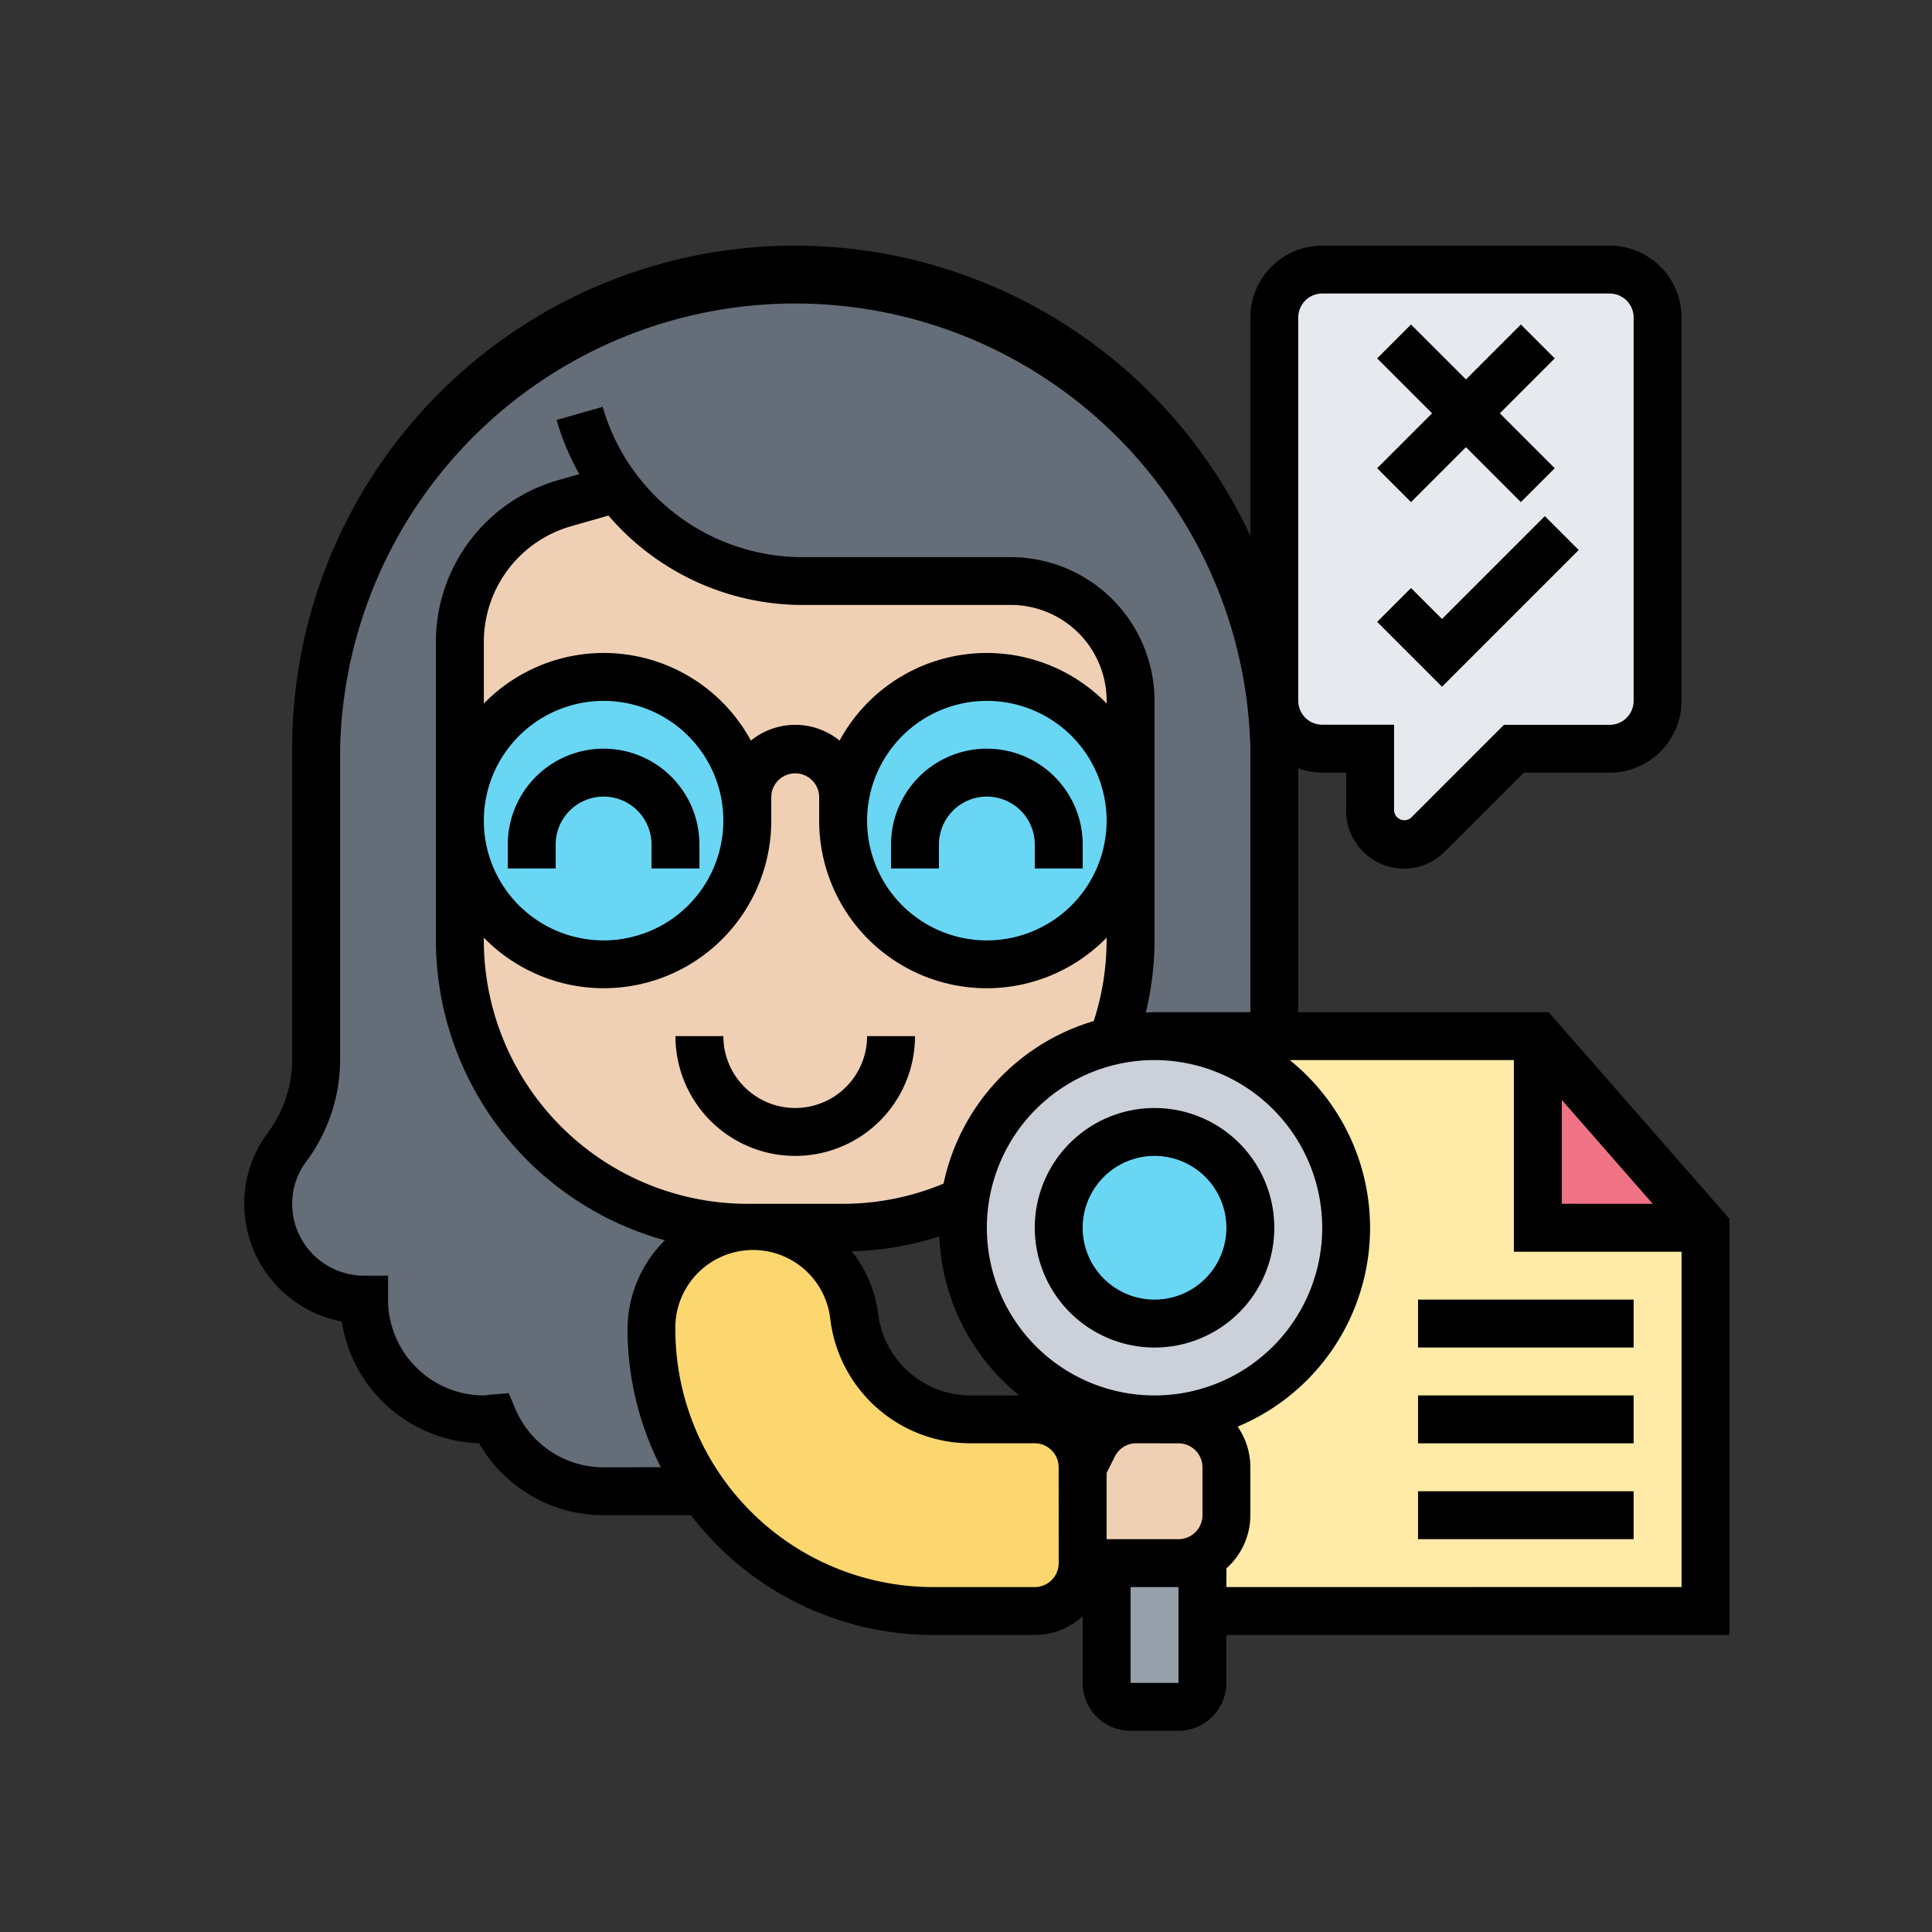 <svg xmlns="http://www.w3.org/2000/svg" width="87" height="87" viewBox="0 0 87 87">
  <rect x="0" y="0" width="87" height="87" fill="#333333" stroke="none"/>
  <g id="Grupo_72433" data-name="Grupo 72433" transform="translate(-1043 -2885)">
    <g id="correccion-de-pruebas" transform="translate(1054 2896.061)">
      <g id="Grupo_69113" data-name="Grupo 69113" transform="translate(1.079 1.079)">
        <g id="Grupo_69101" data-name="Grupo 69101" transform="translate(39.912 34.518)">
          <path id="Trazado_128047" data-name="Trazado 128047" d="M62.81,41.63V58.889H40.157V56.44a2.153,2.153,0,0,0,1.079-1.866V52.416a2.164,2.164,0,0,0-2.157-2.157H38A8.63,8.63,0,1,0,38,33H55.259v8.63Z" transform="translate(-38 -33)" fill="#ffeaa7"/>
        </g>
        <g id="Grupo_69102" data-name="Grupo 69102" transform="translate(57.171 34.518)">
          <path id="Trazado_128048" data-name="Trazado 128048" d="M54,33l7.551,8.63H54Z" transform="translate(-54 -33)" fill="#ef7385"/>
        </g>
        <g id="Grupo_69103" data-name="Grupo 69103" transform="translate(17.259 43.148)">
          <path id="Trazado_128049" data-name="Trazado 128049" d="M36.416,51.787V56.1a2.164,2.164,0,0,1-2.157,2.157H29.675A12.692,12.692,0,0,1,17,45.584a4.58,4.58,0,0,1,9.126-.572,5.274,5.274,0,0,0,5.232,4.617h2.9a2.164,2.164,0,0,1,2.157,2.157Z" transform="translate(-17 -41)" fill="#fcd770"/>
        </g>
        <g id="Grupo_69104" data-name="Grupo 69104">
          <path id="Trazado_128050" data-name="Trazado 128050" d="M16.706,10.848h-.011l-2.373.68A6.472,6.472,0,0,0,9.63,17.752V31.2A12.941,12.941,0,0,0,22.574,44.148h.27a4.567,4.567,0,0,0-4.584,4.584,12.548,12.548,0,0,0,2.308,7.281H16.1a5.381,5.381,0,0,1-4.962-3.279c-.14.011-.28.043-.431.043a5.4,5.4,0,0,1-5.393-5.393A4.314,4.314,0,0,1,1,43.069a4.263,4.263,0,0,1,.831-2.524,6.615,6.615,0,0,0,1.327-3.916V22.574a21.574,21.574,0,1,1,43.148,0V35.518H40.912a9.037,9.037,0,0,0-1.888.2,13.019,13.019,0,0,0,.809-4.52V20.416a5.4,5.4,0,0,0-5.393-5.393H25.033a10.4,10.4,0,0,1-8.328-4.175Z" transform="translate(-1 -1)" fill="#656d78"/>
        </g>
        <g id="Grupo_69105" data-name="Grupo 69105" transform="translate(45.305 0)">
          <path id="Trazado_128051" data-name="Trazado 128051" d="M45.157,1H58.1a2.164,2.164,0,0,1,2.157,2.157V20.416A2.164,2.164,0,0,1,58.1,22.574H53.787l-3.873,3.873a1.526,1.526,0,0,1-2.6-1.079V22.574H45.157A2.164,2.164,0,0,1,43,20.416V3.157A2.164,2.164,0,0,1,45.157,1Z" transform="translate(-43 -1)" fill="#e6e9ed"/>
        </g>
        <g id="Grupo_69106" data-name="Grupo 69106" transform="translate(37.754 57.958)">
          <path id="Trazado_128052" data-name="Trazado 128052" d="M40.315,57.179v3.236a1.082,1.082,0,0,1-1.079,1.079H37.079A1.082,1.082,0,0,1,36,60.415V55.021h3.236a2.152,2.152,0,0,0,1.079-.291Z" transform="translate(-36 -54.73)" fill="#969faa"/>
        </g>
        <g id="Grupo_69107" data-name="Grupo 69107" transform="translate(36.676 51.777)">
          <path id="Trazado_128053" data-name="Trazado 128053" d="M41.472,51.157v2.157a2.163,2.163,0,0,1-2.157,2.157H35V51.157l.485-.971A2.167,2.167,0,0,1,37.416,49h1.9A2.164,2.164,0,0,1,41.472,51.157Z" transform="translate(-35 -49)" fill="#f0d0b4"/>
        </g>
        <g id="Grupo_69108" data-name="Grupo 69108" transform="translate(31.282 34.518)">
          <path id="Trazado_128054" data-name="Trazado 128054" d="M38.63,33A8.63,8.63,0,1,1,30,41.63a8.972,8.972,0,0,1,.086-1.208A8.634,8.634,0,0,1,36.742,33.2,9.037,9.037,0,0,1,38.63,33Z" transform="translate(-30 -33)" fill="#ccd1d9"/>
        </g>
        <g id="Grupo_69109" data-name="Grupo 69109" transform="translate(35.597 38.833)">
          <ellipse id="Elipse_5198" data-name="Elipse 5198" cx="4" cy="4.5" rx="4" ry="4.5" transform="translate(0.324 0.089)" fill="#69d6f4"/>
        </g>
        <g id="Grupo_69110" data-name="Grupo 69110" transform="translate(8.63 9.848)">
          <path id="Trazado_128055" data-name="Trazado 128055" d="M33.81,14.3H24.4a10.4,10.4,0,0,1-8.328-4.175h-.011l-2.373.68A6.472,6.472,0,0,0,9,17.034v8.058a6.472,6.472,0,1,1,6.472,6.472A6.477,6.477,0,0,1,9,25.091v5.393A12.941,12.941,0,0,0,21.944,43.429h4.315a12.9,12.9,0,0,0,5.48-1.208A8.634,8.634,0,0,1,38.394,35a13.019,13.019,0,0,0,.809-4.52V25.091a6.472,6.472,0,1,1-6.472-6.472A6.477,6.477,0,0,1,39.2,25.091V19.7A5.4,5.4,0,0,0,33.81,14.3Z" transform="translate(-9 -10.13)" fill="#f0d0b4"/>
        </g>
        <g id="Grupo_69111" data-name="Grupo 69111" transform="translate(25.889 18.338)">
          <circle id="Elipse_5199" data-name="Elipse 5199" cx="6.5" cy="6.5" r="6.5" transform="translate(0.033 -0.416)" fill="#69d6f4"/>
        </g>
        <g id="Grupo_69112" data-name="Grupo 69112" transform="translate(8.63 18.338)">
          <circle id="Elipse_5200" data-name="Elipse 5200" cx="6.5" cy="6.5" r="6.5" transform="translate(0.292 -0.416)" fill="#69d6f4"/>
        </g>
      </g>
      <g id="Grupo_69114" data-name="Grupo 69114">
        <path id="Trazado_128056" data-name="Trazado 128056" d="M13.157,25.315a2.157,2.157,0,1,1,4.315,0v1.079H19.63V25.315a4.315,4.315,0,0,0-8.63,0v1.079h2.157Z" transform="translate(0.866 1.653)"/>
        <path id="Trazado_128057" data-name="Trazado 128057" d="M29.157,25.315a2.157,2.157,0,0,1,4.315,0v1.079H35.63V25.315a4.315,4.315,0,0,0-8.63,0v1.079h2.157Z" transform="translate(2.125 1.653)"/>
        <path id="Trazado_128058" data-name="Trazado 128058" d="M38.393,46.787A5.393,5.393,0,1,0,33,41.393,5.4,5.4,0,0,0,38.393,46.787Zm0-8.63a3.236,3.236,0,1,1-3.236,3.236A3.24,3.24,0,0,1,38.393,38.157Z" transform="translate(2.597 2.833)"/>
        <path id="Trazado_128059" data-name="Trazado 128059" d="M28.787,33H26.63a3.236,3.236,0,0,1-6.472,0H18a5.393,5.393,0,0,0,10.787,0Z" transform="translate(1.416 2.597)"/>
        <path id="Trazado_128060" data-name="Trazado 128060" d="M66.879,43.821l-8.14-9.3H47.462V23.533a3.2,3.2,0,0,0,1.079.2H49.62v1.711a2.6,2.6,0,0,0,4.445,1.841l3.552-3.552h3.868A3.24,3.24,0,0,0,64.722,20.5V3.236A3.24,3.24,0,0,0,61.485,0H48.541a3.24,3.24,0,0,0-3.236,3.236v9.831A22.635,22.635,0,0,0,2.157,22.653V36.7a5.527,5.527,0,0,1-1.12,3.279A5.312,5.312,0,0,0,0,43.148a5.4,5.4,0,0,0,4.389,5.3,6.483,6.483,0,0,0,6.183,5.484,6.465,6.465,0,0,0,5.608,3.239h3.937a13.728,13.728,0,0,0,10.895,5.393h4.582a3.212,3.212,0,0,0,2.158-.842v3a2.16,2.16,0,0,0,2.157,2.157h2.157a2.16,2.16,0,0,0,2.157-2.157V62.564H66.878V43.821Zm-7.551-5.354,4.095,4.68H59.328ZM48.541,44.226a7.551,7.551,0,1,1-7.551-7.551A7.56,7.56,0,0,1,48.541,44.226Zm-6.472,9.708a1.08,1.08,0,0,1,1.079,1.079v2.157a1.08,1.08,0,0,1-1.079,1.079H38.832V55.268l.369-.737a1.073,1.073,0,0,1,.964-.6ZM22.653,43.148A11.88,11.88,0,0,1,10.787,31.282v-.12a7.543,7.543,0,0,0,12.944-5.274V24.81a1.079,1.079,0,0,1,2.157,0v1.079a7.543,7.543,0,0,0,12.944,5.274v.12a11.84,11.84,0,0,1-.579,3.635,9.736,9.736,0,0,0-6.764,7.32,11.758,11.758,0,0,1-4.522.91ZM25.112,16.18h9.406A4.319,4.319,0,0,1,38.833,20.5v.12a7.539,7.539,0,0,0-12.026,1.669,3.163,3.163,0,0,0-3.993,0,7.539,7.539,0,0,0-12.026-1.669V17.826A5.415,5.415,0,0,1,14.7,12.641l1.7-.486a11.523,11.523,0,0,0,8.714,4.026ZM33.439,20.5a5.393,5.393,0,1,1-5.393,5.393A5.4,5.4,0,0,1,33.439,20.5Zm-17.259,0a5.393,5.393,0,1,1-5.393,5.393A5.4,5.4,0,0,1,16.18,20.5ZM31.3,44.614a9.691,9.691,0,0,0,3.6,7.164H32.7a4.2,4.2,0,0,1-4.157-3.67,5.628,5.628,0,0,0-1.192-2.823,13.88,13.88,0,0,0,3.956-.671ZM47.462,3.236a1.08,1.08,0,0,1,1.079-1.079H61.485a1.08,1.08,0,0,1,1.079,1.079V20.5a1.08,1.08,0,0,1-1.079,1.079H56.724l-4.183,4.183a.463.463,0,0,1-.764-.315V21.574H48.541A1.08,1.08,0,0,1,47.462,20.5ZM16.18,55.013a4.31,4.31,0,0,1-3.97-2.624l-.3-.713-.773.061c-.077.006-.152.016-.227.026a.885.885,0,0,1-.12.014,4.319,4.319,0,0,1-4.315-4.315V46.384H5.393a3.24,3.24,0,0,1-3.236-3.236,3.153,3.153,0,0,1,.619-1.884A7.674,7.674,0,0,0,4.315,36.7V22.653a20.5,20.5,0,0,1,40.99,0V34.518H40.99c-.133,0-.262.015-.394.019a13.99,13.99,0,0,0,.394-3.255V20.5a6.479,6.479,0,0,0-6.472-6.472H25.112a9.371,9.371,0,0,1-8.974-6.768l-2.074.592a11.36,11.36,0,0,0,1.023,2.438l-.981.28a7.581,7.581,0,0,0-5.477,7.26V31.282A14.037,14.037,0,0,0,18.941,44.791a5.643,5.643,0,0,0-1.682,4.019,13.655,13.655,0,0,0,1.5,6.2Zm20.494,4.315A1.08,1.08,0,0,1,35.6,60.407H31.012a11.611,11.611,0,0,1-11.6-11.6,3.5,3.5,0,0,1,6.981-.435,6.357,6.357,0,0,0,6.3,5.56h2.9a1.08,1.08,0,0,1,1.079,1.079Zm5.395,5.393H39.912V60.407h2.157Zm2.157-4.315v-.841a3.218,3.218,0,0,0,1.079-2.395V55.013a3.214,3.214,0,0,0-.572-1.831,9.7,9.7,0,0,0,2.345-16.507H57.171v8.63h7.551v15.1Z"/>
        <path id="Trazado_128061" data-name="Trazado 128061" d="M56.369,12.818l-1.525-1.525-4.631,4.631-1.395-1.395-1.525,1.525,2.92,2.92Z" transform="translate(3.722 0.889)"/>
        <path id="Trazado_128062" data-name="Trazado 128062" d="M48.818,11.29l2.473-2.473,2.473,2.473L55.29,9.765,52.817,7.292,55.29,4.818,53.765,3.293,51.292,5.766,48.818,3.293,47.293,4.818l2.473,2.473L47.293,9.765Z" transform="translate(3.722 0.259)"/>
        <path id="Trazado_128063" data-name="Trazado 128063" d="M49,44h9.708v2.157H49Z" transform="translate(3.856 3.462)"/>
        <path id="Trazado_128064" data-name="Trazado 128064" d="M49,48h9.708v2.157H49Z" transform="translate(3.856 3.777)"/>
        <path id="Trazado_128065" data-name="Trazado 128065" d="M49,52h9.708v2.157H49Z" transform="translate(3.856 4.092)"/>
      </g>
    </g>
    <rect id="Rectángulo_7973" data-name="Rectángulo 7973" width="87" height="87" transform="translate(1043 2885)" fill="none"/>
  </g>
</svg>
